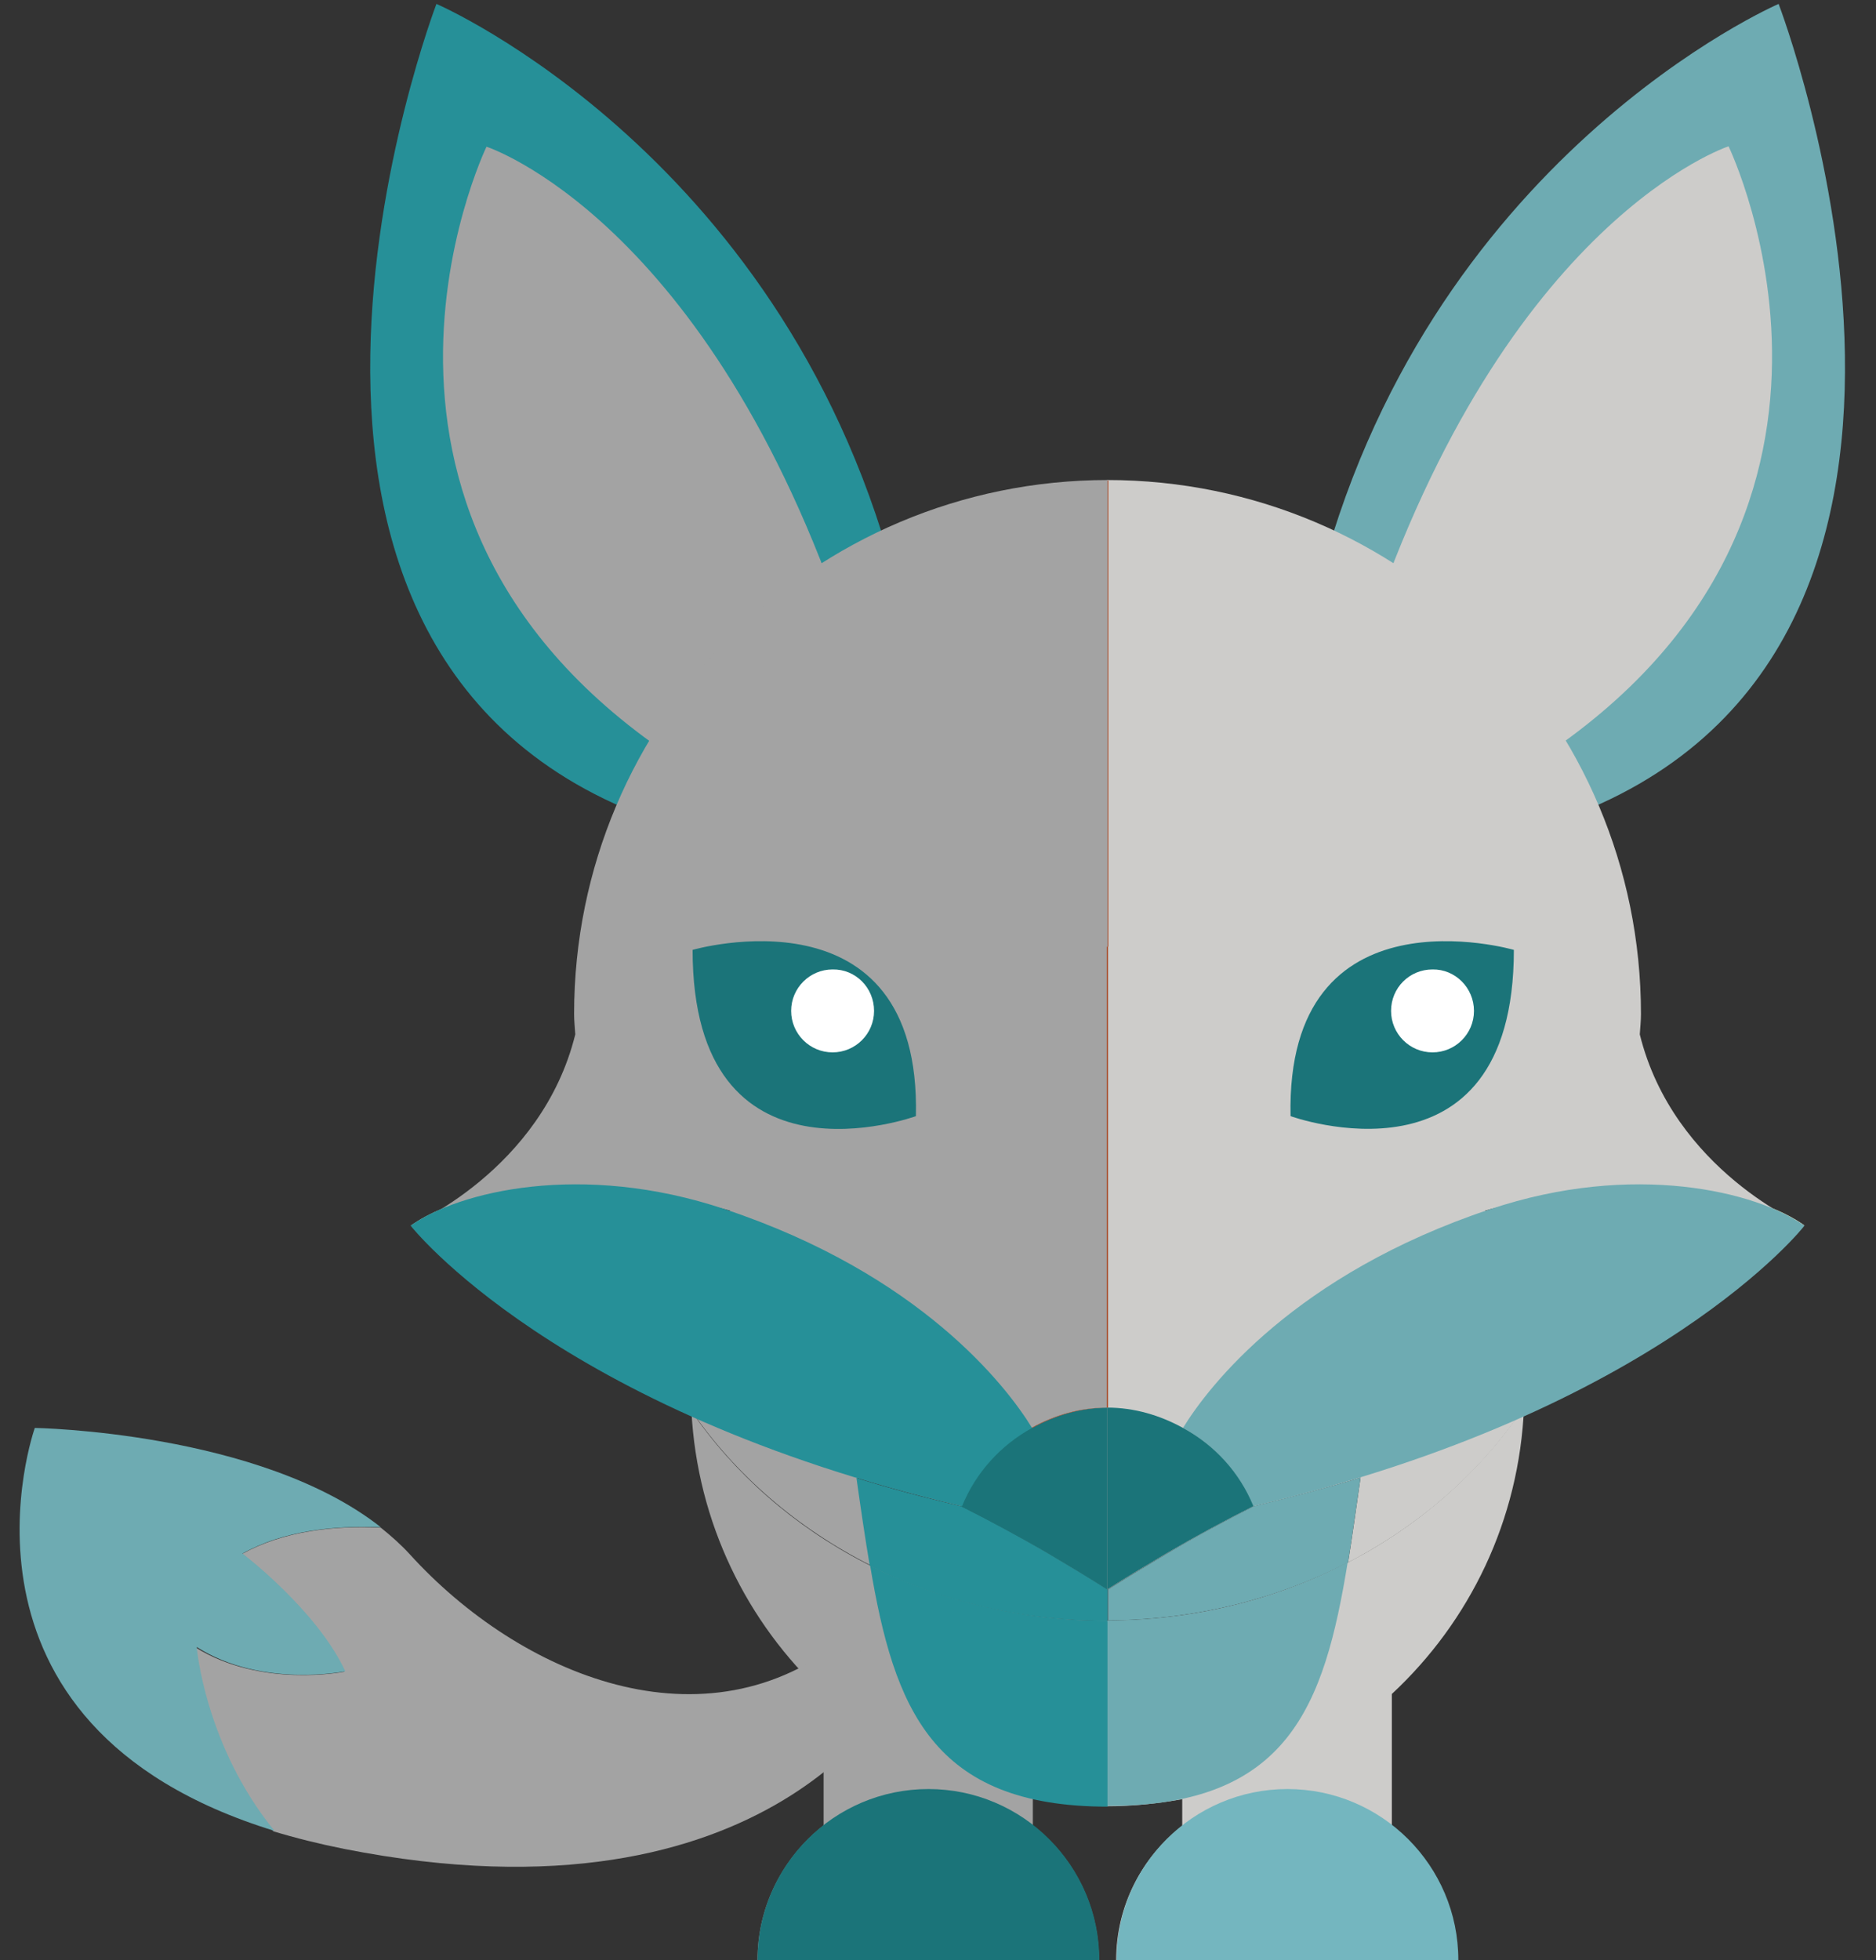 <?xml version="1.0" encoding="utf-8"?>
<!-- Generator: Adobe Illustrator 18.1.0, SVG Export Plug-In . SVG Version: 6.00 Build 0)  -->
<!DOCTYPE svg PUBLIC "-//W3C//DTD SVG 1.1//EN" "http://www.w3.org/Graphics/SVG/1.1/DTD/svg11.dtd">
<svg version="1.1" id="Layer_1" xmlns="http://www.w3.org/2000/svg" xmlns:xlink="http://www.w3.org/1999/xlink" x="0px" y="0px"
	 viewBox="0 0 479.7 501" enable-background="new 0 0 479.7 501" xml:space="preserve">
<rect x="0" y="0" width="479.7" height="501" fill="#333333" stroke="none"/>
<g id="orange_fox">
	<path fill="#F7F3CE" d="M461.5,313.3c-2.2-1.6-5-3.1-8.3-4.5c0.9,0.6,1.7,1,2.5,1.5C457.8,311.3,459.8,312.3,461.5,313.3"/>
	<path fill="#F7F3CE" d="M461.5,313.3c-1.7-1.1-3.7-2.1-5.8-3C459.2,312.3,461.5,313.3,461.5,313.3"/>
	<path fill="#F7F3CE" d="M113.4,308.8c-3.3,1.4-6.2,2.9-8.3,4.5c1.7-1.1,3.7-2.1,5.8-3C111.7,309.9,112.5,309.4,113.4,308.8"/>
	<path fill="#F7F3CE" d="M105,313.3c0,0,2.3-1,5.8-3C108.7,311.3,106.8,312.3,105,313.3"/>
	<path fill="#A3A3A3" d="M282.9,414.3c-44.9,0-84.1-21.5-106.1-53.6c1.5,28.5,14.2,54.1,33.8,72.3v33.6c-10.2,8-16.9,20.4-16.9,34.4
		H281c0-14-6.6-26.4-16.9-34.4v-6.8c6.2,1.1,12.6,1.8,19.1,1.8v-47.4C283.1,414.2,283,414.3,282.9,414.3"/>
	<path fill="#CDCCCA" d="M355.9,466.6V433c19.9-18.5,32.6-44.4,33.8-73.4c-21.8,32.6-61.3,54.5-106.5,54.7v47.4
		c6.5,0,12.9-0.7,19.1-1.8v6.8c-10.3,8-16.9,20.4-16.9,34.4h87.3C372.7,487,366.1,474.6,355.9,466.6"/>
	<path fill="#A3A3A3" d="M245.9,385C245.9,385,245.9,385,245.9,385c7.1,3.6,14.5,7.6,22.2,12.2c4.9,2.9,9.9,5.9,15.1,9.2v-46.5
		V248.2c-59,0-106.7,47.8-106.7,106.7c0,1.9,0.2,3.8,0.3,5.7c11.3,16.4,27,30,45.8,39.5c-1.2-7.1-2.3-14.5-3.4-22.4
		C227.5,380.3,236.4,382.7,245.9,385"/>
	<path fill="#CDCCCA" d="M283.2,248.2v111.6h0v46.5c5.2-3.3,10.2-6.3,15.1-9.2c7.7-4.5,15.1-8.5,22.3-12.1
		c9.7-2.3,18.7-4.7,27.3-7.3c-1.1,7.6-2.1,14.9-3.2,21.7c18.5-9.6,34.1-23.3,45.1-39.8c0.1-1.5,0.2-3.1,0.2-4.6
		C389.9,296,342.2,248.2,283.2,248.2"/>
	<path fill="#269098" d="M283.2,414.2v-7.9c-5.2-3.3-10.2-6.3-15.1-9.2c-7.7-4.5-15.1-8.5-22.3-12.1c0,0,0,0,0,0
		c-9.5-2.2-18.4-4.6-26.8-7.2c1.1,7.8,2.2,15.3,3.4,22.4c17.9,9,38.4,14.1,60.4,14.1C283,414.3,283.1,414.2,283.2,414.2"/>
	<path fill="#6EABB2" d="M320.6,385c-7.1,3.6-14.6,7.6-22.2,12.1c-4.9,2.9-9.9,5.9-15.1,9.2v-46.5h0v46.5v7.9
		c22.4-0.1,43.3-5.5,61.4-14.8c1.1-6.9,2.1-14.2,3.2-21.7C339.3,380.3,330.2,382.7,320.6,385"/>
	<path fill="#269098" d="M282.9,414.3c-21.9,0-42.5-5.2-60.4-14.1c6.1,36.3,15.8,61.6,60.7,61.6v-47.4
		C283.1,414.2,283,414.3,282.9,414.3"/>
	<path fill="#6EABB2" d="M344.6,399.4c-18.1,9.4-39,14.8-61.4,14.8v47.4C329.4,461.7,338.6,436.1,344.6,399.4"/>
	<path fill="#6EABB2" d="M336.6,151.6C364.1,40.1,454.8,1,454.8,1s64.9,169.3-59.1,209.7L336.6,151.6z"/>
	<path fill="#CDCCCA" d="M349.8,161.9C385.2,55.9,442,37.4,442,37.4s49,101.2-58.7,162.9L349.8,161.9z"/>
	<path fill="#269098" d="M229.8,151.6C202.3,40.1,111.6,1,111.6,1s-64.8,169.3,59.1,209.7L229.8,151.6z"/>
	<path fill="#A3A3A3" d="M216.6,161.9c-35.4-106-92.2-124.4-92.2-124.4s-49,101.2,58.7,162.9L216.6,161.9z"/>
	<path fill="#A3A3A3" d="M216.5,418.4c-36.2,29.8-83.7,9.8-111.8-21.2c-2.2-2.4-4.7-4.6-7.3-6.7c-11.9-0.6-24.8,0.8-35.5,6.7
		c0,0,19,14.4,26.2,30.1c0,0-21.3,4.3-38.1-6.2c0,0,2.1,25.2,19.9,47c5.6,1.7,11.6,3.2,18.1,4.5c109.9,21.7,141.5-40.8,141.5-40.8
		L216.5,418.4z"/>
	<path fill="#6EABB2" d="M88.3,427.2C81,411.5,62,397.1,62,397.1c10.6-5.9,23.5-7.2,35.4-6.7C66.4,365.9,8.9,365,8.9,365
		s-27,75.9,61.3,103c-17.8-21.8-19.9-47-19.9-47C66.9,431.6,88.3,427.2,88.3,427.2"/>
	<path fill="#CDCCCA" d="M381,309.1c-38.2,9.9-71.9,41.9-78.5,55.9c-5.8-3.2-12.4-5.2-19.4-5.2V287V122.7
		c75.4,0,136.5,61.1,136.5,136.5c0,1.8-0.2,3.5-0.3,5.2c8.6,34.8,42.2,48.9,42.2,48.9C447.1,304.6,418.5,299.4,381,309.1"/>
	<path fill="#6EABB2" d="M320.4,385c-3.5-8.6-9.9-15.6-17.9-20c6.6-10.8,28.7-39.3,78.5-55.9c36.7-12.3,68.3-4.5,80.4,4.2
		C461.5,313.3,424.3,360.7,320.4,385"/>
	<path fill="#1B7479" d="M245.7,385c7.1,3.6,14.6,7.6,22.3,12.1c4.9,2.9,9.9,5.9,15.1,9.2v-46.5c-7.1,0-13.7,2-19.5,5.2
		C255.6,369.4,249.2,376.4,245.7,385"/>
	<path fill="#1B7479" d="M302.5,365c-5.8-3.2-12.4-5.2-19.4-5.2v46.5c5.2-3.3,10.2-6.3,15.1-9.2c7.7-4.5,15.1-8.5,22.3-12.1
		C317,376.4,310.6,369.4,302.5,365"/>
	<path fill="#A3A3A3" d="M185.4,309.1c38.2,9.9,71.9,41.9,78.5,55.9c5.8-3.2,12.4-5.2,19.4-5.2V287V122.7
		c-75.4,0-136.5,61.1-136.5,136.5c0,1.8,0.2,3.5,0.3,5.2c-8.6,34.8-42.2,48.9-42.2,48.9C119.3,304.6,147.9,299.4,185.4,309.1"/>
	<path fill="#269098" d="M246,385c3.5-8.6,9.9-15.6,17.9-20c-6.6-10.8-28.7-39.3-78.5-55.9c-36.7-12.3-68.3-4.5-80.4,4.2
		C105,313.3,142.1,360.7,246,385"/>
	<path fill="#E96331" d="M283.1,122.7L283.1,122.7c0,0,0.1,0,0.1,0H283.1z"/>
	<path fill="#0B191C" d="M263.9,364.9C263.9,364.9,263.9,364.9,263.9,364.9c0,0,0,0.1,0.1,0.1C264,365,263.9,364.9,263.9,364.9"/>
	<path fill="#A94825" d="M283.4,122.7h-0.1C283.3,122.7,283.4,122.8,283.4,122.7L283.4,122.7z"/>
	<path fill="#A94825" d="M283.4,242V122.8c0,0-0.1,0-0.1,0c0,0-0.1,0-0.1,0V242C283.2,242,283.3,242,283.4,242"/>
	<path fill="#A94825" d="M283.1,359.8c0,0,0.1,0,0.1,0c0,0,0.1,0,0.1,0V287v-45c-0.1,0-0.2,0-0.3,0v45V359.8z"/>
	<path fill="#A94825" d="M263.9,364.9c0,0,0.1,0.1,0.1,0.1c5.7-3.2,12.2-5.1,19.2-5.2v0C276.1,359.8,269.7,361.7,263.9,364.9"/>
	<path fill="#A94825" d="M283.1,359.8L283.1,359.8c0,0,0.1,0,0.1,0C283.2,359.8,283.2,359.8,283.1,359.8"/>
	<path fill="#1B7479" d="M281.1,501c0-24.1-19.6-43.7-43.7-43.7c-24.1,0-43.7,19.6-43.7,43.7H281.1z"/>
	<path fill="#74B6BF" d="M372.9,501c0-24.1-19.6-43.7-43.7-43.7s-43.7,19.6-43.7,43.7H372.9z"/>
	<path id="eye_1_" fill="#1B7479" d="M177.1,242.8c0,0,58.5-16.9,57.1,42.5C234.2,285.3,177.1,306.1,177.1,242.8"/>
	<path id="eye" fill="#1B7479" d="M330,285.3c0,0,57.1,20.7,57.1-42.5C387.1,242.8,328.7,225.9,330,285.3"/>
	<path fill="#FFFFFF" d="M223.5,258.4c0,5.9-4.8,10.6-10.6,10.6c-5.9,0-10.6-4.8-10.6-10.6c0-5.9,4.8-10.6,10.6-10.6
		C218.8,247.7,223.5,252.5,223.5,258.4"/>
	<path fill="#FFFFFF" d="M376.9,258.4c0,5.9-4.8,10.6-10.6,10.6c-5.9,0-10.6-4.8-10.6-10.6c0-5.9,4.7-10.6,10.6-10.6
		C372.1,247.7,376.9,252.5,376.9,258.4"/>
</g>
</svg>
